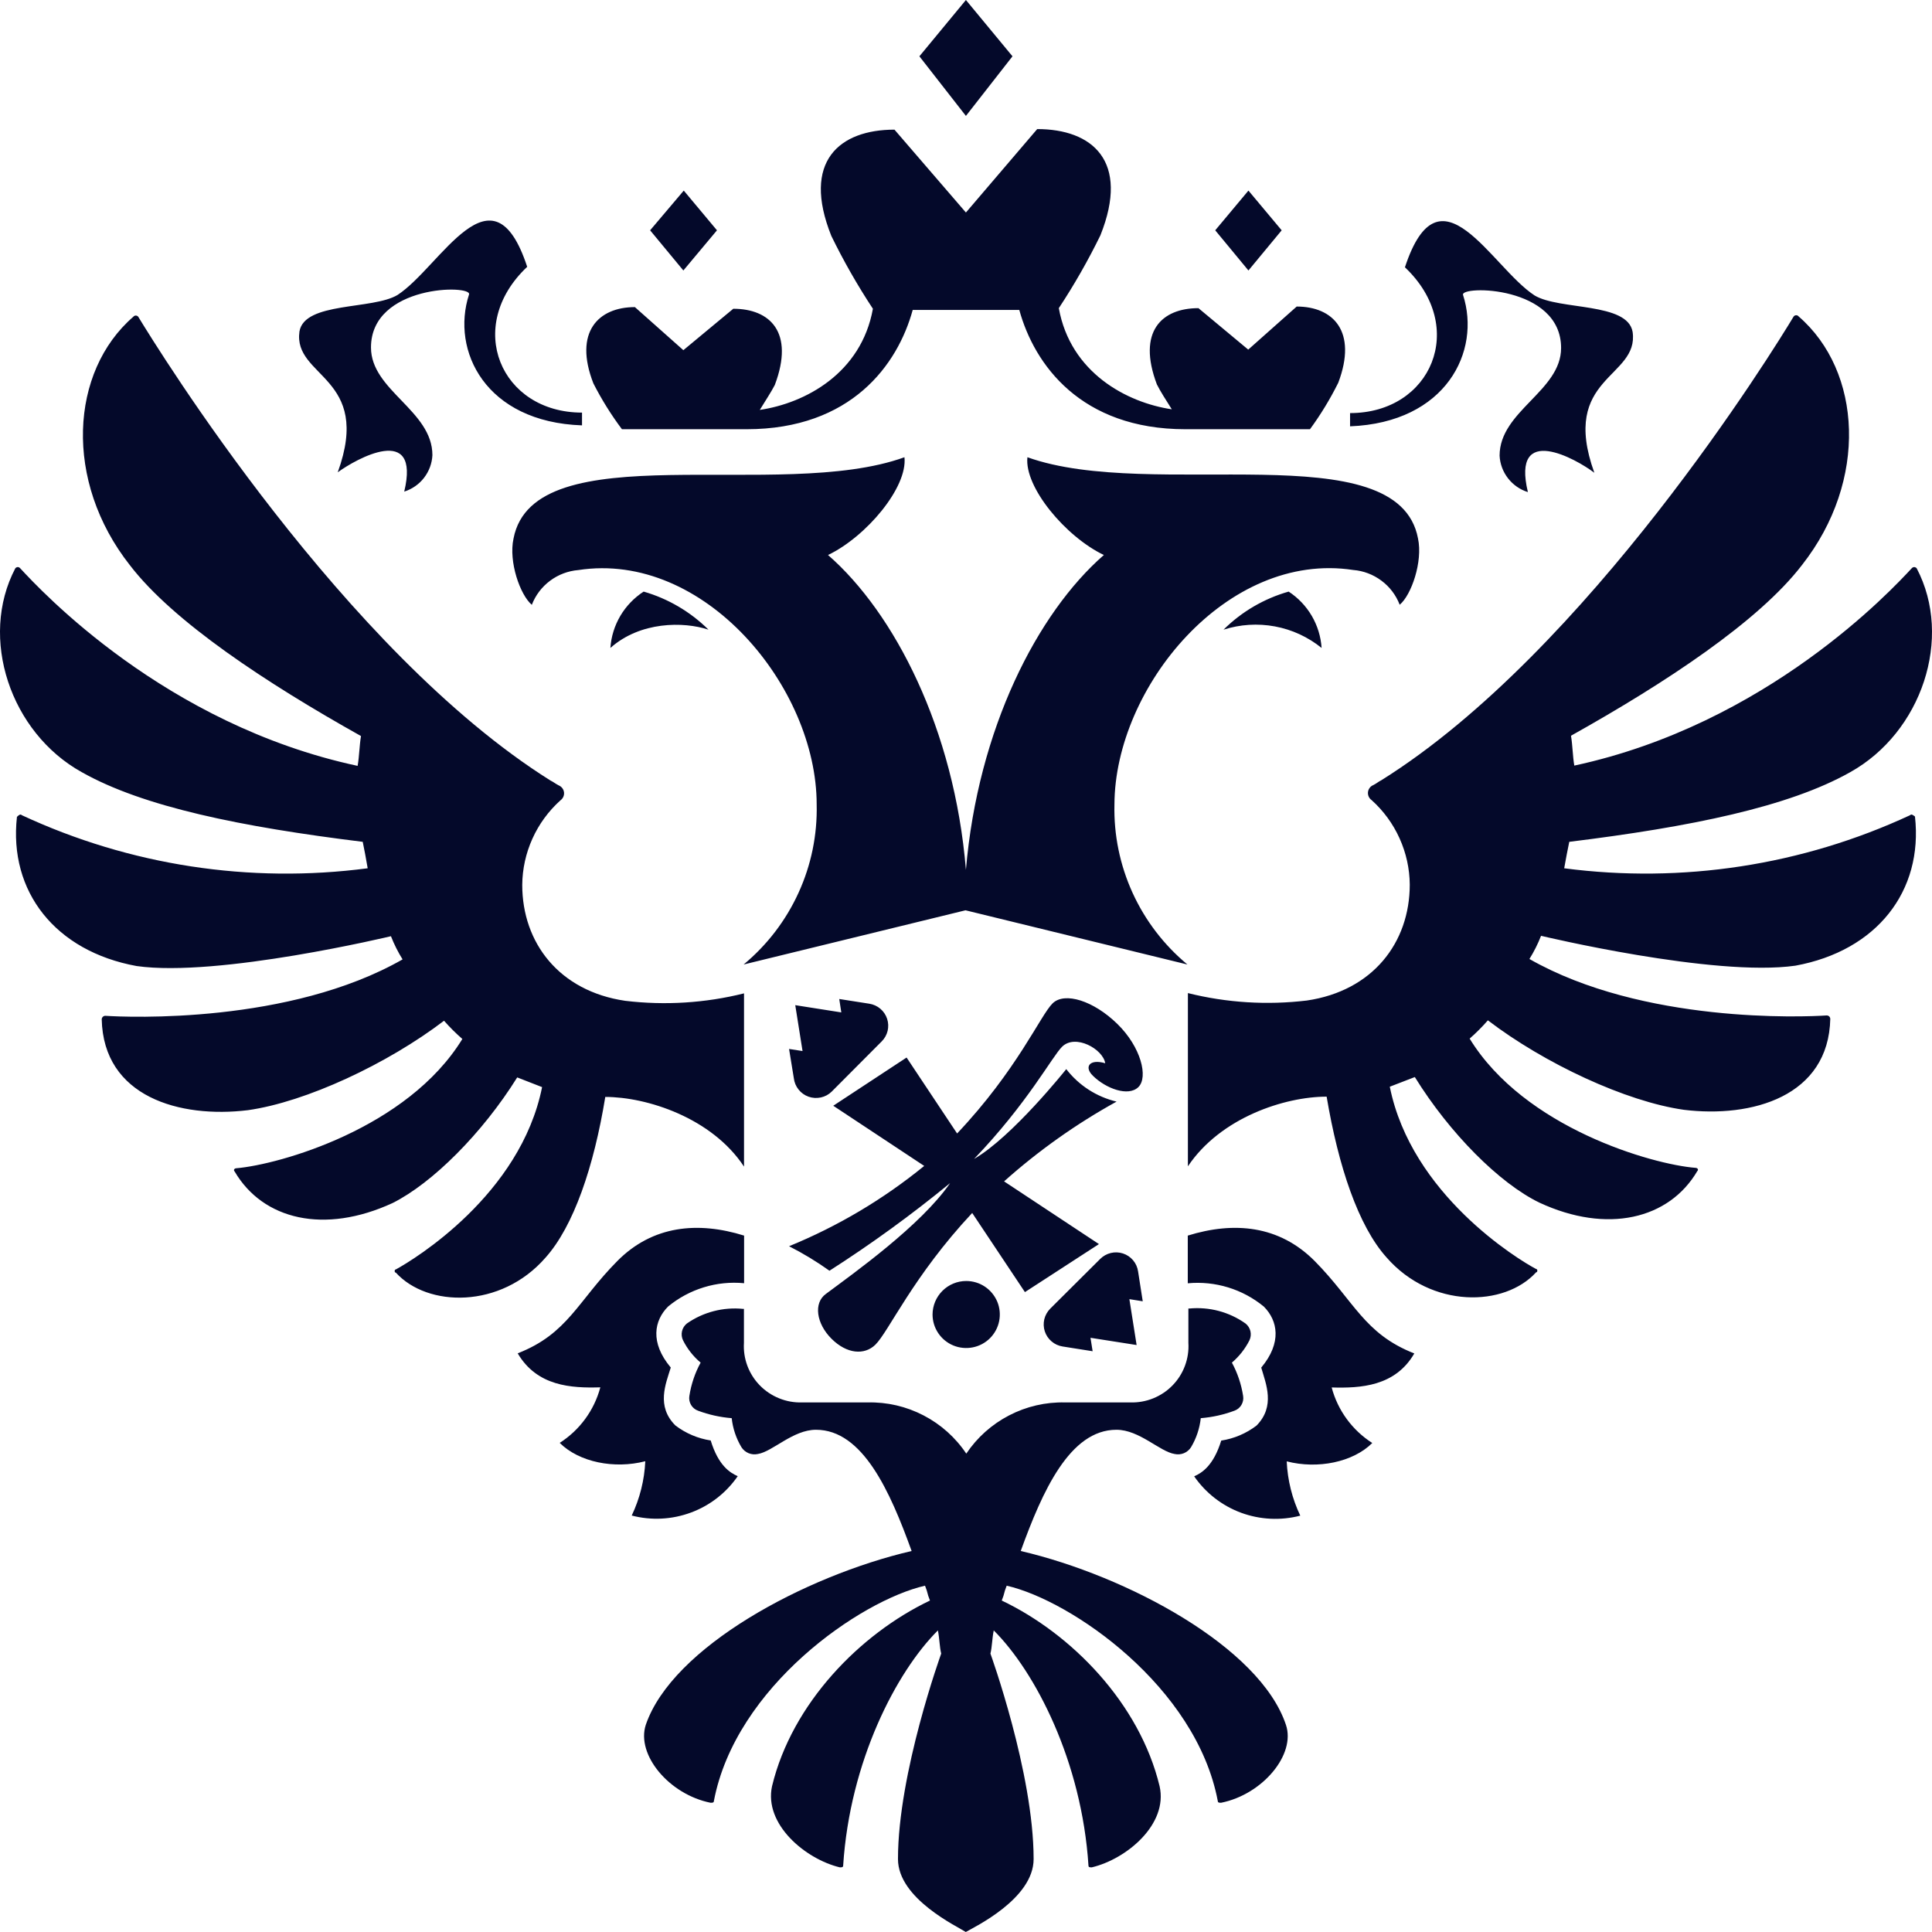 <svg width="48" height="48" viewBox="0 0 48 48" fill="none" xmlns="http://www.w3.org/2000/svg">
<path d="M24.005 31.826C24.17 31.826 24.331 31.874 24.469 31.966C24.606 32.057 24.713 32.188 24.777 32.34C24.84 32.492 24.856 32.659 24.824 32.821C24.792 32.983 24.712 33.131 24.596 33.247C24.479 33.364 24.33 33.443 24.168 33.475C24.006 33.507 23.838 33.491 23.685 33.428C23.532 33.365 23.402 33.258 23.31 33.121C23.218 32.984 23.169 32.823 23.169 32.658C23.17 32.438 23.258 32.226 23.415 32.07C23.571 31.914 23.784 31.826 24.005 31.826ZM28.275 31.586C28.26 31.484 28.217 31.389 28.151 31.311C28.084 31.232 27.998 31.174 27.9 31.142C27.802 31.11 27.698 31.106 27.598 31.13C27.498 31.154 27.406 31.206 27.334 31.278L26.092 32.514C26.02 32.587 25.969 32.678 25.945 32.777C25.922 32.877 25.926 32.981 25.958 33.078C25.99 33.175 26.048 33.261 26.126 33.327C26.204 33.394 26.299 33.437 26.4 33.453L27.146 33.571L27.093 33.237L28.239 33.417L28.059 32.277L28.391 32.33L28.275 31.586ZM19.722 26.785C19.734 26.889 19.774 26.987 19.839 27.068C19.903 27.15 19.989 27.212 20.088 27.247C20.186 27.282 20.292 27.288 20.394 27.266C20.495 27.244 20.589 27.194 20.663 27.121L21.906 25.873C21.978 25.801 22.029 25.71 22.053 25.611C22.076 25.512 22.072 25.408 22.04 25.311C22.008 25.214 21.95 25.128 21.872 25.062C21.794 24.996 21.699 24.953 21.598 24.937L20.851 24.82L20.902 25.153L19.758 24.973L19.939 26.113L19.604 26.061L19.722 26.785ZM27.303 30.909L24.946 29.351C25.8 28.588 26.738 27.923 27.741 27.369C27.244 27.251 26.803 26.966 26.491 26.562C26.491 26.562 25.155 28.242 24.2 28.794C25.533 27.405 26.14 26.248 26.388 26.005C26.718 25.681 27.404 26.063 27.459 26.416C27.067 26.3 26.927 26.509 27.154 26.728C27.476 27.045 28.032 27.253 28.282 27.009C28.533 26.764 28.348 26.012 27.76 25.439C27.173 24.865 26.453 24.635 26.152 24.928C25.851 25.221 25.271 26.584 23.779 28.161L22.524 26.274L20.702 27.472L22.962 28.967C21.948 29.794 20.817 30.466 19.604 30.962C19.954 31.14 20.289 31.343 20.608 31.571C21.649 30.905 22.65 30.178 23.605 29.394C22.883 30.445 21.198 31.641 20.519 32.147C20.209 32.37 20.278 32.882 20.659 33.261C21.039 33.64 21.475 33.674 21.747 33.41C22.077 33.088 22.683 31.708 24.154 30.136L25.464 32.102L27.303 30.909ZM15.165 16.098C15.907 15.438 16.98 15.438 17.602 15.644C17.153 15.199 16.599 14.873 15.991 14.698C15.754 14.852 15.556 15.058 15.412 15.301C15.269 15.544 15.184 15.816 15.165 16.098ZM18.331 36.676C18.138 36.592 17.849 36.415 17.657 35.788C17.338 35.739 17.037 35.611 16.781 35.416C16.299 34.936 16.54 34.384 16.665 33.976C16.143 33.355 16.253 32.805 16.6 32.459C16.861 32.244 17.162 32.082 17.486 31.983C17.81 31.883 18.15 31.849 18.487 31.881V30.698C17.344 30.342 16.217 30.441 15.336 31.331C14.349 32.327 14.111 33.136 12.862 33.623C13.343 34.442 14.193 34.49 14.915 34.468C14.763 35.038 14.403 35.53 13.906 35.848C14.388 36.328 15.262 36.503 16.032 36.304C16.011 36.772 15.896 37.23 15.695 37.653C16.181 37.78 16.695 37.754 17.166 37.579C17.638 37.405 18.043 37.089 18.328 36.676H18.331ZM13.552 31.247C14.253 30.465 14.756 28.981 15.038 27.253C16.073 27.253 17.686 27.772 18.485 28.984V24.68C17.521 24.921 16.52 24.983 15.534 24.865C13.894 24.625 12.975 23.425 12.975 21.985C12.978 21.589 13.065 21.197 13.228 20.836C13.391 20.474 13.628 20.151 13.923 19.885C13.954 19.863 13.979 19.833 13.995 19.798C14.011 19.763 14.017 19.725 14.013 19.687C14.009 19.649 13.994 19.613 13.971 19.582C13.948 19.552 13.918 19.528 13.882 19.513C13.8 19.472 13.757 19.431 13.675 19.391C8.555 16.179 3.931 8.686 3.435 7.87C3.427 7.861 3.418 7.853 3.408 7.848C3.397 7.842 3.385 7.84 3.373 7.84C3.361 7.84 3.35 7.842 3.339 7.848C3.328 7.853 3.319 7.861 3.312 7.87C1.742 9.228 1.576 11.95 3.23 14.046C4.304 15.445 6.615 16.969 8.969 18.287C8.928 18.526 8.928 18.781 8.885 19.028C4.092 18.001 0.999 14.655 0.503 14.12C0.495 14.111 0.486 14.103 0.476 14.098C0.465 14.092 0.453 14.089 0.441 14.089C0.429 14.089 0.418 14.092 0.407 14.098C0.396 14.103 0.387 14.111 0.38 14.12C-0.528 15.85 0.257 18.2 2.031 19.184C3.56 20.048 5.996 20.543 9.012 20.915C9.053 21.119 9.094 21.325 9.135 21.572C6.205 21.957 3.225 21.5 0.546 20.255C0.503 20.214 0.462 20.255 0.421 20.295C0.214 22.148 1.372 23.632 3.394 24.001C5.418 24.289 9.713 23.26 9.713 23.26C9.791 23.46 9.888 23.653 10.002 23.836C7.192 25.441 3.187 25.276 2.609 25.237C2.588 25.239 2.568 25.248 2.553 25.263C2.538 25.278 2.529 25.298 2.527 25.319C2.568 27.253 4.467 27.789 6.16 27.582C7.604 27.378 9.629 26.43 11.032 25.36C11.173 25.521 11.325 25.672 11.487 25.813C10.124 28.036 6.944 28.933 5.871 29.025C5.83 29.025 5.789 29.066 5.83 29.106C6.533 30.306 8.059 30.671 9.754 29.889C10.743 29.394 11.983 28.158 12.85 26.768L13.468 27.009C12.931 29.685 10.291 31.29 9.836 31.538C9.795 31.538 9.795 31.619 9.836 31.619C10.62 32.481 12.438 32.524 13.552 31.247ZM17.813 5.722L16.988 4.735L16.152 5.722L16.978 6.72L17.813 5.722ZM8.391 11.734C8.844 11.403 10.454 10.498 10.043 12.214C10.238 12.152 10.41 12.033 10.535 11.871C10.66 11.709 10.733 11.513 10.743 11.309C10.743 10.198 9.217 9.704 9.217 8.633C9.217 7.068 11.735 7.068 11.653 7.316C11.198 8.715 12.065 10.486 14.46 10.568V10.251C12.438 10.251 11.528 8.11 13.098 6.629C12.231 3.989 10.95 6.629 9.877 7.328C9.258 7.7 7.566 7.493 7.44 8.235C7.277 9.387 9.258 9.346 8.391 11.734ZM30.398 15.644C30.81 15.512 31.249 15.484 31.674 15.563C32.1 15.642 32.498 15.826 32.835 16.098C32.816 15.817 32.733 15.545 32.591 15.302C32.449 15.059 32.252 14.852 32.016 14.698C31.405 14.872 30.849 15.197 30.398 15.644ZM32.664 31.331C31.78 30.441 30.656 30.342 29.51 30.698V31.883C30.192 31.819 30.872 32.027 31.4 32.462C31.744 32.807 31.855 33.357 31.335 33.978C31.453 34.384 31.691 34.938 31.217 35.419C30.961 35.614 30.66 35.742 30.341 35.791C30.148 36.417 29.859 36.595 29.669 36.679C29.954 37.092 30.36 37.408 30.832 37.583C31.304 37.757 31.818 37.783 32.305 37.656C32.103 37.233 31.989 36.774 31.968 36.307C32.738 36.506 33.615 36.328 34.094 35.851C33.596 35.533 33.236 35.04 33.085 34.471C33.807 34.492 34.664 34.444 35.138 33.626C33.889 33.136 33.648 32.327 32.664 31.331ZM47.452 20.255C44.773 21.499 41.793 21.956 38.862 21.572C38.903 21.332 38.947 21.119 38.988 20.915C42.002 20.543 44.438 20.048 45.969 19.184C47.743 18.195 48.528 15.85 47.62 14.12C47.613 14.11 47.603 14.103 47.592 14.098C47.581 14.092 47.57 14.089 47.558 14.089C47.545 14.089 47.534 14.092 47.523 14.098C47.512 14.103 47.502 14.11 47.495 14.12C46.999 14.655 43.903 17.991 39.113 19.021C39.072 18.781 39.072 18.526 39.031 18.279C41.385 16.962 43.696 15.438 44.77 14.038C46.421 11.938 46.258 9.221 44.688 7.863C44.681 7.853 44.671 7.846 44.66 7.84C44.65 7.835 44.638 7.832 44.626 7.832C44.613 7.832 44.602 7.835 44.591 7.84C44.58 7.846 44.57 7.853 44.563 7.863C44.069 8.686 39.443 16.179 34.322 19.383C34.24 19.424 34.2 19.465 34.118 19.506C34.082 19.52 34.051 19.544 34.029 19.575C34.006 19.605 33.991 19.642 33.987 19.68C33.983 19.718 33.989 19.756 34.005 19.791C34.021 19.826 34.045 19.856 34.077 19.878C34.372 20.143 34.609 20.467 34.772 20.829C34.935 21.19 35.022 21.581 35.025 21.978C35.025 23.418 34.106 24.618 32.466 24.858C31.479 24.976 30.478 24.914 29.513 24.673V28.977C30.324 27.765 31.92 27.246 32.96 27.246C33.251 28.974 33.745 30.457 34.448 31.24C35.562 32.517 37.38 32.474 38.164 31.61C38.205 31.61 38.205 31.528 38.164 31.528C37.709 31.288 35.066 29.675 34.529 26.999L35.151 26.759C36.017 28.158 37.254 29.399 38.246 29.879C39.931 30.662 41.467 30.29 42.168 29.097C42.211 29.056 42.168 29.015 42.127 29.015C41.053 28.931 37.876 28.026 36.513 25.804C36.674 25.663 36.825 25.511 36.966 25.35C38.369 26.421 40.394 27.369 41.838 27.573C43.523 27.779 45.432 27.244 45.473 25.309C45.471 25.288 45.462 25.268 45.446 25.253C45.431 25.238 45.41 25.229 45.389 25.228C44.811 25.268 40.815 25.432 37.998 23.826C38.112 23.643 38.209 23.45 38.287 23.25C38.287 23.25 42.582 24.28 44.606 23.992C46.628 23.622 47.784 22.139 47.577 20.286C47.533 20.255 47.493 20.214 47.452 20.255ZM31.843 5.722L31.017 4.735L30.192 5.722L31.017 6.72L31.843 5.722ZM36.349 7.328C36.267 7.088 38.785 7.088 38.785 8.645C38.785 9.716 37.257 10.21 37.257 11.321C37.267 11.526 37.341 11.722 37.466 11.883C37.592 12.045 37.764 12.165 37.96 12.226C37.546 10.498 39.163 11.403 39.611 11.746C38.745 9.346 40.726 9.399 40.562 8.247C40.437 7.505 38.745 7.712 38.126 7.34C37.052 6.641 35.772 4.006 34.905 6.641C36.472 8.122 35.565 10.263 33.542 10.263V10.592C35.93 10.498 36.8 8.727 36.349 7.328ZM15.452 10.664H18.547C21.15 10.664 22.305 9.058 22.676 7.7H25.324C25.697 9.058 26.853 10.664 29.453 10.664H32.546C32.813 10.3 33.048 9.913 33.249 9.509C33.73 8.235 33.124 7.616 32.216 7.616L31.012 8.686L29.775 7.656C28.865 7.656 28.246 8.235 28.742 9.55C28.824 9.716 28.983 9.963 29.113 10.169C27.998 10.004 26.595 9.262 26.306 7.656C26.689 7.076 27.034 6.471 27.339 5.847C28.08 3.994 27.132 3.207 25.769 3.207L23.998 5.28L22.223 3.221C20.861 3.221 19.91 4.003 20.654 5.861C20.959 6.486 21.304 7.09 21.687 7.671C21.398 9.276 20.002 10.018 18.877 10.184C19.003 9.977 19.166 9.73 19.25 9.564C19.746 8.249 19.125 7.671 18.218 7.671L16.978 8.7L15.774 7.63C14.867 7.63 14.246 8.249 14.742 9.524C14.945 9.923 15.183 10.305 15.452 10.664ZM25.155 1.399L23.998 0L22.842 1.399L23.998 2.88L25.155 1.399ZM33.62 14.161C33.874 14.181 34.118 14.274 34.322 14.427C34.527 14.579 34.684 14.787 34.775 15.025C35.064 14.785 35.353 13.954 35.23 13.378C34.734 10.738 28.622 12.471 25.526 11.36C25.444 12.101 26.475 13.335 27.425 13.789C25.774 15.229 24.296 18.109 23.998 21.611C23.709 18.111 22.223 15.229 20.572 13.789C21.52 13.335 22.553 12.109 22.471 11.36C19.373 12.481 13.264 10.745 12.758 13.381C12.633 13.957 12.922 14.78 13.213 15.027C13.304 14.789 13.461 14.582 13.666 14.429C13.87 14.276 14.114 14.184 14.368 14.163C17.498 13.683 20.29 17.075 20.29 19.986C20.308 20.742 20.154 21.493 19.839 22.181C19.525 22.87 19.059 23.479 18.475 23.963L23.988 22.616L29.501 23.963C28.918 23.479 28.452 22.87 28.138 22.181C27.824 21.492 27.67 20.742 27.688 19.986C27.698 17.075 30.488 13.681 33.62 14.161ZM25.36 38.534C25.897 37.051 26.578 35.522 27.738 35.522C28.307 35.522 28.812 36.064 29.183 36.124C29.26 36.141 29.341 36.134 29.415 36.104C29.488 36.073 29.55 36.021 29.592 35.954C29.723 35.734 29.805 35.488 29.833 35.234C30.119 35.211 30.4 35.149 30.668 35.049C30.742 35.023 30.804 34.972 30.843 34.905C30.883 34.837 30.898 34.759 30.885 34.682C30.84 34.392 30.746 34.111 30.606 33.854C30.786 33.7 30.934 33.513 31.041 33.302C31.075 33.231 31.084 33.151 31.067 33.075C31.049 32.999 31.006 32.93 30.945 32.882C30.539 32.594 30.042 32.462 29.546 32.51H29.525V33.362C29.537 33.556 29.508 33.75 29.44 33.932C29.372 34.115 29.267 34.281 29.131 34.42C28.995 34.56 28.831 34.669 28.65 34.742C28.469 34.815 28.275 34.849 28.08 34.843H26.463C25.979 34.831 25.5 34.942 25.071 35.165C24.642 35.387 24.276 35.714 24.007 36.115C23.739 35.714 23.373 35.387 22.945 35.165C22.516 34.942 22.038 34.831 21.554 34.843H19.927C19.732 34.849 19.538 34.814 19.358 34.741C19.177 34.668 19.013 34.559 18.877 34.419C18.741 34.28 18.636 34.114 18.568 33.932C18.5 33.75 18.471 33.556 18.483 33.362V32.519H18.463C17.969 32.469 17.472 32.598 17.065 32.882C17.004 32.931 16.961 32.999 16.944 33.075C16.927 33.152 16.936 33.231 16.971 33.302C17.077 33.513 17.225 33.701 17.407 33.854C17.266 34.111 17.172 34.392 17.127 34.682C17.114 34.759 17.129 34.837 17.169 34.905C17.208 34.972 17.27 35.023 17.344 35.049C17.612 35.149 17.893 35.211 18.179 35.234C18.206 35.488 18.289 35.734 18.42 35.954C18.462 36.021 18.524 36.073 18.598 36.104C18.671 36.134 18.752 36.141 18.829 36.124C19.198 36.064 19.701 35.522 20.273 35.522C21.434 35.522 22.113 37.051 22.649 38.534C20.002 39.151 16.704 40.922 16.044 42.854C15.803 43.596 16.622 44.582 17.654 44.789C17.695 44.789 17.736 44.789 17.736 44.748C18.273 41.906 21.371 39.765 22.982 39.396C23.064 39.602 23.023 39.561 23.105 39.765C21.371 40.591 19.677 42.319 19.181 44.378C18.976 45.324 20.009 46.188 20.866 46.394C20.907 46.394 20.948 46.394 20.948 46.353C21.114 43.759 22.269 41.536 23.302 40.507C23.343 40.713 23.343 40.92 23.384 41.083C23.384 41.083 22.31 44.047 22.31 46.188C22.31 47.177 23.798 47.868 23.995 48C24.202 47.878 25.68 47.177 25.68 46.188C25.68 44.047 24.607 41.083 24.607 41.083C24.648 40.92 24.648 40.713 24.689 40.507C25.721 41.536 26.877 43.759 27.043 46.353C27.043 46.394 27.084 46.394 27.125 46.394C27.991 46.188 29.024 45.324 28.81 44.378C28.314 42.319 26.622 40.591 24.888 39.765C24.97 39.561 24.929 39.602 25.011 39.396C26.622 39.765 29.72 41.906 30.256 44.748C30.256 44.789 30.297 44.789 30.338 44.789C31.371 44.582 32.197 43.589 31.949 42.854C31.306 40.922 28.003 39.151 25.36 38.534Z" fill="#04092A"/>
</svg>
